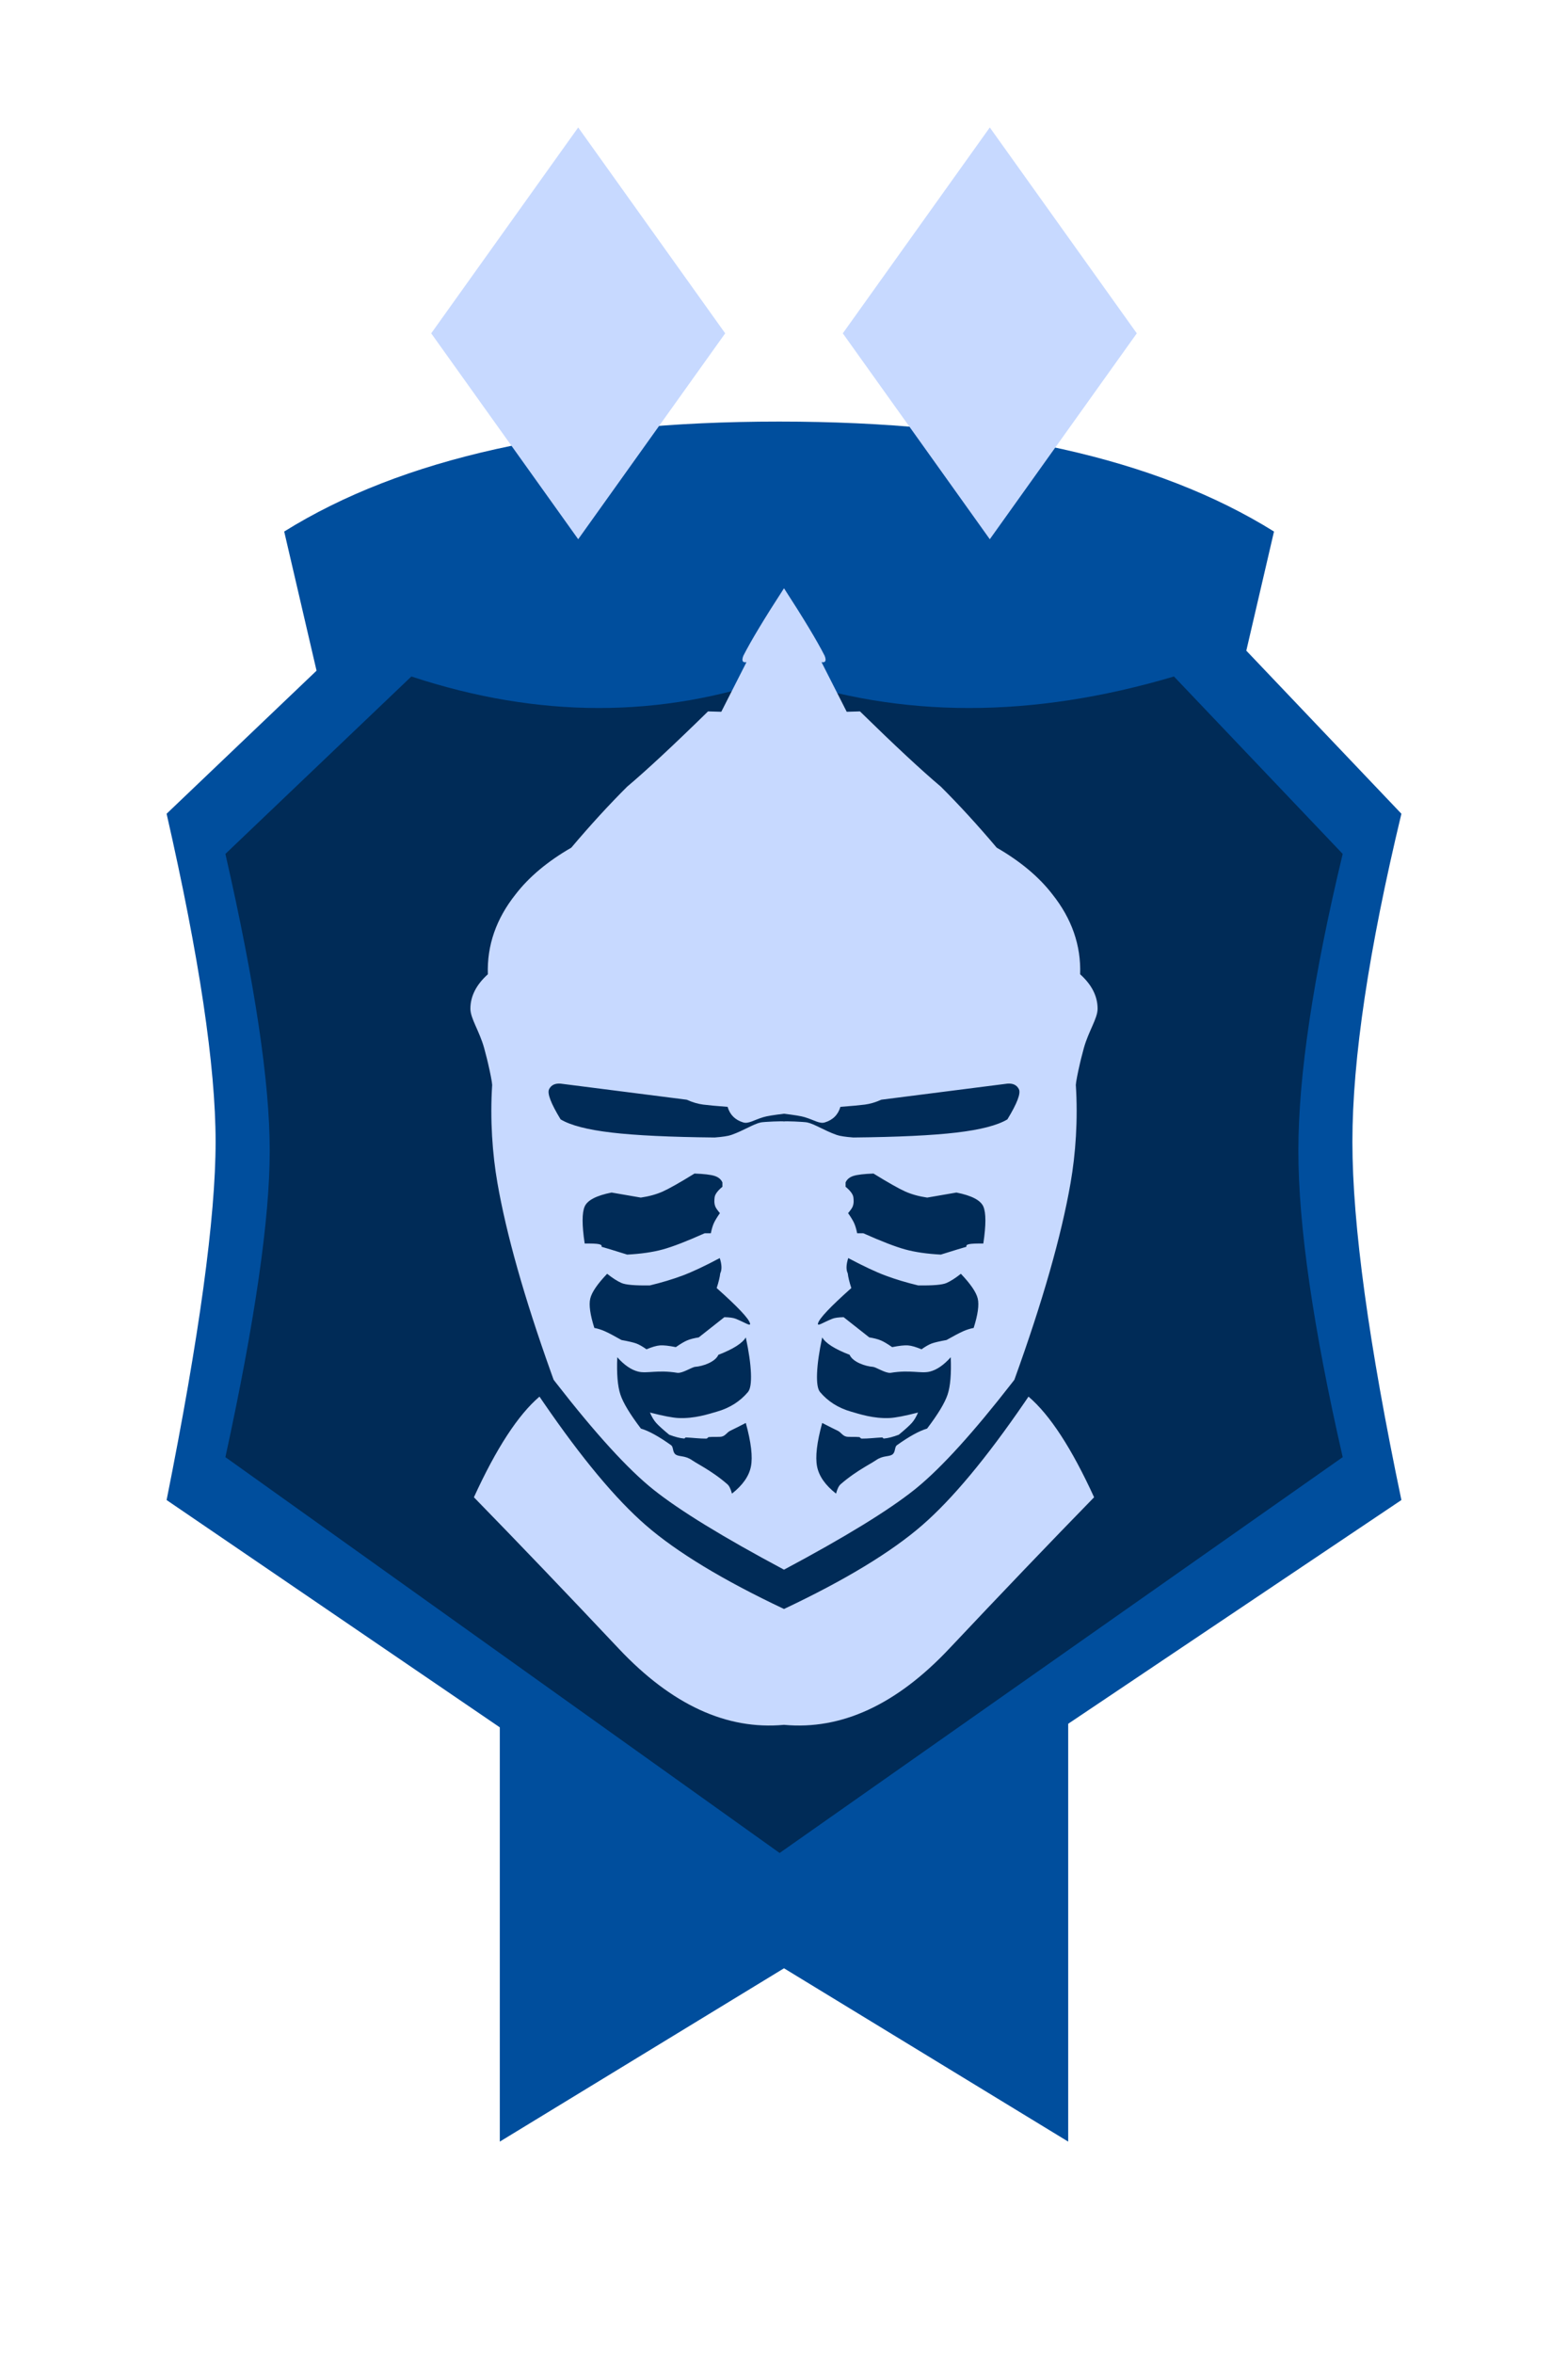 <?xml version="1.0" encoding="UTF-8"?>
<svg width="160px" height="240px" viewBox="0 0 160 240" version="1.1" xmlns="http://www.w3.org/2000/svg" xmlns:xlink="http://www.w3.org/1999/xlink">
    <title>team_diamond_2</title>
    <g id="team_diamond_2" stroke="none" stroke-width="1" fill="none" fill-rule="evenodd">
        <g id="Group-16" transform="translate(17, 43)">
            <polygon id="Rectangle-Copy-71" fill="#004E9D" points="34 120 92 120 92 175.44 63 157.76 34 175.44"></polygon>
            <path d="M12,11.215 C24,3.738 40.833,0 62.5,0 C84.167,0 101,3.738 113,11.215 L103,54.215 L22,54.215 L12,11.215 Z" id="Rectangle-Copy-74" fill="#004E9D"></path>
            <path d="M0,40 L20.971,20 C35.324,24.738 49.167,24.738 62.5,20 C76.167,24.738 90.99,24.738 106.971,20 L126,40 C122.667,53.866 121,65.02 121,73.462 C121,81.903 122.667,94.083 126,110 L62.5,152.62 L0,110 C3.333,93.345 5,81.166 5,73.462 C5,65.757 3.333,54.604 0,40 Z" id="Rectangle-Copy-78" fill="#004E9D"></path>
            <path d="M6,44.097 L24.976,26 C37.962,30.287 50.488,30.287 62.553,26 C74.919,30.287 88.332,30.287 102.792,26 L120.01,44.097 C116.994,56.643 115.486,66.736 115.486,74.374 C115.486,82.013 116.994,92.43 120.01,105.626 L62.553,146 L6,105.626 C9.016,91.763 10.524,81.345 10.524,74.374 C10.524,67.403 9.016,57.311 6,44.097 Z" id="Rectangle-Copy-79" fill="#000000" opacity="0.446"></path>
            <path d="M63,17 C64.995,20.076 66.378,22.371 67.147,23.885 C67.343,24.386 67.238,24.604 66.83,24.541 L69.4,29.6 L70.751,29.56 C74.288,33.022 77.037,35.58 79,37.234 C80.862,39.088 82.763,41.163 84.704,43.459 C87.122,44.855 89.015,46.439 90.383,48.213 C92.371,50.71 93.316,53.43 93.219,56.374 C94.405,57.441 94.999,58.612 95,59.888 C95.001,60.876 94.082,62.165 93.6,63.886 C93.506,64.222 93.409,64.596 93.315,64.976 L93.206,65.433 C92.975,66.418 92.791,67.353 92.778,67.663 C93.008,71.2 92.754,74.713 92.241,77.662 C91.3,83.07 89.389,89.761 86.507,97.735 L86.507,97.733 L86.261,98.053 C82.352,103.078 79.122,106.639 76.572,108.735 L76.319,108.94 C73.646,111.072 69.206,113.793 63,117.103 L63,121.113 C69.236,118.165 73.936,115.318 77.099,112.572 C80.16,109.914 83.646,105.733 87.557,100.028 L87.95,99.452 C90.129,101.307 92.36,104.729 94.642,109.718 C90.18,114.29 85.252,119.438 79.858,125.162 C74.464,130.886 68.844,133.474 63,132.929 C57.156,133.474 51.536,130.886 46.142,125.162 C40.748,119.438 35.82,114.29 31.358,109.718 C33.64,104.729 35.871,101.307 38.05,99.452 L38.443,100.028 C42.354,105.733 45.84,109.914 48.901,112.572 C52.064,115.318 56.764,118.165 63,121.113 L63,117.103 C56.794,113.793 52.354,111.072 49.681,108.94 C47.092,106.875 43.778,103.245 39.739,98.053 L39.492,97.733 L39.208,96.941 C36.485,89.316 34.668,82.89 33.759,77.662 C33.246,74.713 32.992,71.2 33.222,67.663 C33.209,67.353 33.025,66.418 32.794,65.433 L32.685,64.976 C32.591,64.596 32.494,64.222 32.4,63.886 C31.918,62.165 30.999,60.876 31,59.888 C31.001,58.612 31.595,57.441 32.781,56.374 C32.684,53.43 33.629,50.71 35.617,48.213 C36.985,46.439 38.878,44.855 41.296,43.459 C43.237,41.163 45.138,39.088 47,37.234 C48.963,35.58 51.712,33.022 55.249,29.56 L56.6,29.6 L59.17,24.541 C58.762,24.604 58.657,24.386 58.853,23.885 C59.622,22.371 61.004,20.077 62.999,17.002 Z M66.898,93.411 C66.589,94.856 66.414,96.07 66.374,97.051 C66.333,98.032 66.43,98.672 66.666,98.97 C67.477,99.937 68.532,100.607 69.832,100.98 C70.679,101.224 72.117,101.709 73.766,101.635 C74.354,101.609 75.326,101.423 76.68,101.076 C76.489,101.521 76.275,101.875 76.04,102.138 C75.805,102.402 75.363,102.802 74.714,103.339 C74.117,103.563 73.616,103.692 73.212,103.725 C73.075,103.736 73.125,103.609 72.988,103.616 C72.368,103.645 71.562,103.743 70.96,103.735 C70.754,103.732 70.825,103.596 70.654,103.579 C70.226,103.535 69.643,103.584 69.387,103.537 C68.977,103.464 68.83,103.098 68.48,102.932 C68.136,102.768 67.609,102.504 66.898,102.138 C66.355,104.11 66.18,105.589 66.374,106.575 C66.567,107.56 67.213,108.484 68.312,109.346 C68.434,108.873 68.589,108.555 68.777,108.39 C69.628,107.649 70.462,107.101 71.135,106.692 L71.486,106.482 C71.874,106.253 72.187,106.075 72.387,105.936 C73.116,105.426 73.717,105.613 74.069,105.346 C74.395,105.099 74.264,104.591 74.521,104.407 C75.772,103.513 76.799,102.948 77.6,102.712 C78.715,101.244 79.414,100.086 79.695,99.239 C79.976,98.392 80.082,97.125 80.014,95.436 C79.301,96.234 78.591,96.722 77.883,96.899 C76.977,97.126 75.88,96.689 73.858,97.029 C73.309,97.064 72.404,96.438 72.048,96.412 C71.321,96.36 70.02,95.935 69.696,95.188 C68.18,94.601 67.247,94.008 66.898,93.411 Z M59.102,93.411 C58.753,94.008 57.82,94.601 56.304,95.188 C55.98,95.935 54.679,96.36 53.952,96.412 C53.596,96.438 52.691,97.064 52.142,97.029 C50.12,96.689 49.023,97.126 48.117,96.899 C47.409,96.722 46.699,96.234 45.986,95.436 C45.918,97.125 46.024,98.392 46.305,99.239 C46.586,100.086 47.285,101.244 48.4,102.712 C49.201,102.948 50.228,103.513 51.479,104.407 C51.736,104.591 51.605,105.099 51.931,105.346 C52.283,105.613 52.884,105.426 53.613,105.936 C53.813,106.075 54.126,106.253 54.514,106.482 L54.865,106.692 C55.538,107.101 56.372,107.649 57.223,108.39 C57.411,108.555 57.566,108.873 57.688,109.346 C58.787,108.484 59.433,107.56 59.626,106.575 C59.82,105.589 59.645,104.11 59.102,102.138 C58.391,102.504 57.864,102.768 57.52,102.932 C57.17,103.098 57.023,103.464 56.613,103.537 C56.357,103.584 55.774,103.535 55.346,103.579 C55.175,103.596 55.246,103.732 55.04,103.735 C54.438,103.743 53.632,103.645 53.012,103.616 C52.875,103.609 52.925,103.736 52.788,103.725 C52.384,103.692 51.883,103.563 51.286,103.339 C50.637,102.802 50.195,102.402 49.96,102.138 C49.725,101.875 49.511,101.521 49.32,101.076 C50.674,101.423 51.646,101.609 52.234,101.635 C53.883,101.709 55.321,101.224 56.168,100.98 C57.468,100.607 58.523,99.937 59.334,98.97 C59.57,98.672 59.667,98.032 59.626,97.051 C59.586,96.07 59.411,94.856 59.102,93.411 Z M69.555,85.321 C69.34,85.993 69.324,86.513 69.507,86.88 C69.545,87.252 69.666,87.752 69.869,88.379 C67.734,90.279 66.602,91.476 66.471,91.972 C66.375,92.339 66.933,91.911 67.933,91.509 C68.167,91.414 68.552,91.361 69.086,91.35 L71.7,93.411 C72.195,93.491 72.59,93.594 72.884,93.719 C73.178,93.844 73.562,94.072 74.037,94.404 C74.757,94.26 75.294,94.201 75.648,94.227 C76.001,94.253 76.462,94.386 77.031,94.625 C77.436,94.338 77.781,94.141 78.068,94.034 C78.354,93.928 78.859,93.81 79.582,93.679 C80.343,93.248 80.907,92.951 81.274,92.788 C81.641,92.625 82.001,92.511 82.354,92.446 C82.783,91.092 82.922,90.094 82.77,89.452 C82.618,88.81 82.044,87.967 81.048,86.923 C80.495,87.362 80.007,87.675 79.582,87.862 C79.158,88.05 78.193,88.132 76.689,88.109 C75.474,87.816 74.368,87.483 73.372,87.112 C72.376,86.74 71.104,86.143 69.555,85.321 Z M56.445,85.321 C54.896,86.143 53.624,86.74 52.628,87.112 C51.632,87.483 50.526,87.816 49.311,88.109 C47.807,88.132 46.842,88.05 46.418,87.862 C45.993,87.675 45.505,87.362 44.952,86.923 C43.956,87.967 43.382,88.81 43.23,89.452 C43.078,90.094 43.217,91.092 43.646,92.446 C43.999,92.511 44.359,92.625 44.726,92.788 C45.093,92.951 45.657,93.248 46.418,93.679 C47.141,93.81 47.646,93.928 47.932,94.034 C48.219,94.141 48.564,94.338 48.969,94.625 C49.538,94.386 49.999,94.253 50.352,94.227 C50.706,94.201 51.243,94.26 51.963,94.404 C52.438,94.072 52.822,93.844 53.116,93.719 C53.41,93.594 53.805,93.491 54.3,93.411 L56.914,91.35 C57.448,91.361 57.833,91.414 58.067,91.509 C59.067,91.911 59.625,92.339 59.529,91.972 C59.398,91.476 58.266,90.279 56.131,88.379 C56.334,87.752 56.455,87.252 56.493,86.88 C56.676,86.513 56.66,85.993 56.445,85.321 Z M53.869,76.698 C52.361,77.628 51.282,78.238 50.633,78.529 C49.984,78.819 49.236,79.027 48.388,79.151 L45.406,78.636 C43.86,78.943 42.946,79.417 42.662,80.057 C42.379,80.697 42.379,81.957 42.662,83.837 C43.358,83.827 43.832,83.847 44.085,83.895 C44.337,83.944 44.436,84.034 44.382,84.167 C44.521,84.204 44.827,84.295 45.301,84.439 C45.775,84.584 46.342,84.76 47,84.966 C48.423,84.89 49.634,84.714 50.633,84.439 C51.632,84.165 53.056,83.615 54.905,82.79 L55.535,82.79 C55.62,82.368 55.722,82.025 55.841,81.761 C55.96,81.496 56.166,81.156 56.46,80.738 C56.208,80.439 56.053,80.217 55.995,80.072 C55.849,79.708 55.898,79.351 55.917,79.151 C55.947,78.832 56.213,78.464 56.715,78.048 L56.715,77.606 C56.577,77.288 56.311,77.067 55.917,76.941 C55.522,76.815 54.84,76.734 53.869,76.698 Z M72.131,76.698 C71.16,76.734 70.478,76.815 70.083,76.941 C69.689,77.067 69.423,77.288 69.285,77.606 L69.285,78.048 C69.787,78.464 70.053,78.832 70.083,79.151 C70.102,79.351 70.151,79.708 70.005,80.072 C69.947,80.217 69.792,80.439 69.54,80.738 C69.834,81.156 70.04,81.496 70.159,81.761 C70.278,82.025 70.38,82.368 70.465,82.79 L71.095,82.79 C72.944,83.615 74.368,84.165 75.367,84.439 C76.366,84.714 77.577,84.89 79,84.966 C79.658,84.76 80.225,84.584 80.699,84.439 C81.173,84.295 81.479,84.204 81.618,84.167 C81.564,84.034 81.663,83.944 81.915,83.895 C82.168,83.847 82.642,83.827 83.338,83.837 C83.621,81.957 83.621,80.697 83.338,80.057 C83.054,79.417 82.14,78.943 80.594,78.636 L77.612,79.151 C76.764,79.027 76.016,78.819 75.367,78.529 C74.718,78.238 73.639,77.628 72.131,76.698 Z M85.947,67.522 L85.795,67.528 L72.927,69.168 C72.345,69.431 71.783,69.597 71.243,69.666 C70.702,69.735 69.873,69.811 68.756,69.896 C68.517,70.706 67.985,71.236 67.161,71.485 C66.624,71.648 66.089,71.244 65.099,70.945 C64.748,70.838 64.048,70.723 63,70.6 L63,71.392 C63,71.327 65.071,71.42 65.369,71.485 C66.144,71.654 67.056,72.29 68.365,72.757 C68.691,72.873 69.261,72.961 70.075,73.022 C74.633,72.976 78.14,72.808 80.597,72.519 C83.053,72.23 84.786,71.782 85.795,71.173 C86.789,69.543 87.18,68.517 86.968,68.094 C86.757,67.672 86.366,67.483 85.795,67.528 Z M39.032,68.094 C38.82,68.517 39.211,69.543 40.205,71.173 C41.214,71.782 42.947,72.23 45.403,72.519 C47.86,72.808 51.367,72.976 55.925,73.022 C56.739,72.961 57.309,72.873 57.635,72.757 C58.944,72.29 59.856,71.654 60.631,71.485 C60.929,71.42 63,71.327 63,71.392 L63,70.6 C61.952,70.723 61.252,70.838 60.901,70.945 C59.911,71.244 59.376,71.648 58.839,71.485 C58.015,71.236 57.483,70.706 57.244,69.896 C56.127,69.811 55.298,69.735 54.757,69.666 C54.217,69.597 53.655,69.431 53.073,69.168 L40.205,67.528 C39.634,67.483 39.243,67.672 39.032,68.094 Z" id="Combined-Shape" fill="#C7D9FF"></path>
        </g>
        <g id="Group-3-Copy-11" transform="translate(44, 13)" fill="#C7D9FF">
            <polygon id="Polygon-Copy-43" points="57 0 72 21 57 42 42 21"></polygon>
            <polygon id="Polygon-Copy-48" points="15 0 30 21 15 42 0 21"></polygon>
        </g>
    </g>
</svg>